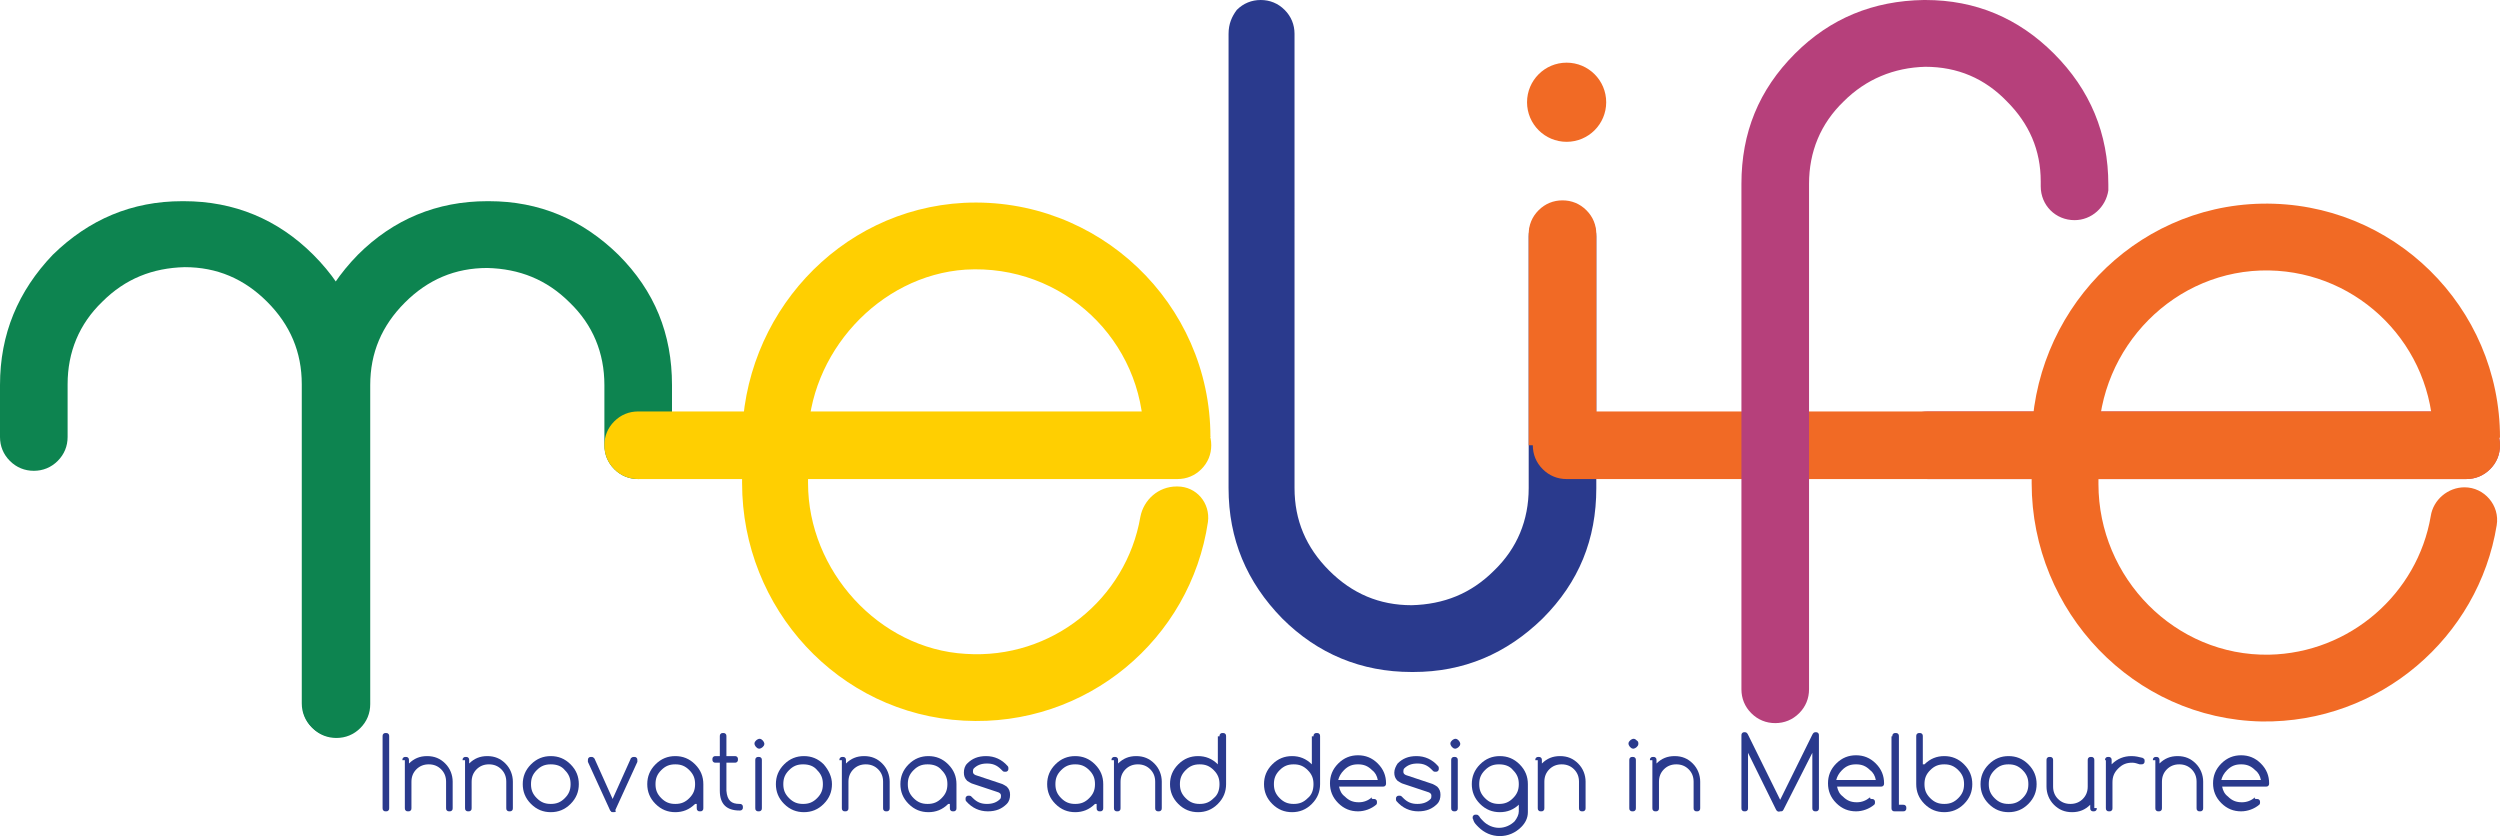 <!-- Generator: Adobe Illustrator 18.0.0, SVG Export Plug-In  -->
<svg version="1.1"
	 xmlns="http://www.w3.org/2000/svg" xmlns:xlink="http://www.w3.org/1999/xlink" xmlns:a="http://ns.adobe.com/AdobeSVGViewerExtensions/3.0/"
	 x="0px" y="0px" width="303.2px" height="101.4px" viewBox="0 0 303.2 101.4" enable-background="new 0 0 303.2 101.4"
	 xml:space="preserve">
<defs>
</defs>
<g>
	<g>
		<path fill="#2A3A8D" d="M46.4,89.3c0-0.1,0-0.2,0.1-0.3c0.1-0.1,0.2-0.1,0.3-0.1c0.1,0,0.2,0,0.3,0.1c0.1,0.1,0.1,0.2,0.1,0.3V98
			c0,0.1,0,0.2-0.1,0.3c-0.1,0.1-0.2,0.1-0.3,0.1c-0.1,0-0.2,0-0.3-0.1c-0.1-0.1-0.1-0.2-0.1-0.3V89.3z"/>
		<path fill="#2A3A8D" d="M48.8,92.2c0-0.1,0-0.2,0.1-0.3c0.1-0.1,0.2-0.1,0.3-0.1s0.2,0,0.3,0.1c0.1,0.1,0.1,0.2,0.1,0.3v0.4
			c0.6-0.6,1.3-0.9,2.2-0.9c0.9,0,1.6,0.3,2.2,0.9c0.6,0.6,0.9,1.4,0.9,2.2V98c0,0.1,0,0.2-0.1,0.3s-0.2,0.1-0.3,0.1s-0.2,0-0.3-0.1
			s-0.1-0.2-0.1-0.3v-3.2c0-0.6-0.2-1.1-0.6-1.5c-0.4-0.4-0.9-0.6-1.5-0.6c-0.6,0-1.1,0.2-1.5,0.6c-0.4,0.4-0.6,0.9-0.6,1.5V98
			c0,0.1,0,0.2-0.1,0.3c-0.1,0.1-0.2,0.1-0.3,0.1s-0.2,0-0.3-0.1c-0.1-0.1-0.1-0.2-0.1-0.3V92.2z"/>
		<path fill="#2A3A8D" d="M56.1,92.2c0-0.1,0-0.2,0.1-0.3s0.2-0.1,0.3-0.1s0.2,0,0.3,0.1s0.1,0.2,0.1,0.3v0.4
			c0.6-0.6,1.3-0.9,2.2-0.9c0.9,0,1.6,0.3,2.2,0.9c0.6,0.6,0.9,1.4,0.9,2.2V98c0,0.1,0,0.2-0.1,0.3c-0.1,0.1-0.2,0.1-0.3,0.1
			s-0.2,0-0.3-0.1c-0.1-0.1-0.1-0.2-0.1-0.3v-3.2c0-0.6-0.2-1.1-0.6-1.5c-0.4-0.4-0.9-0.6-1.5-0.6c-0.6,0-1.1,0.2-1.5,0.6
			c-0.4,0.4-0.6,0.9-0.6,1.5V98c0,0.1,0,0.2-0.1,0.3s-0.2,0.1-0.3,0.1s-0.2,0-0.3-0.1s-0.1-0.2-0.1-0.3V92.2z"/>
		<path fill="#2A3A8D" d="M70.2,95.1c0,0.9-0.3,1.7-1,2.4c-0.7,0.7-1.5,1-2.4,1c-0.9,0-1.7-0.3-2.4-1c-0.7-0.7-1-1.5-1-2.4
			c0-0.9,0.3-1.7,1-2.4c0.7-0.7,1.5-1,2.4-1c0.9,0,1.7,0.3,2.4,1C69.9,93.4,70.2,94.2,70.2,95.1z M66.8,92.7c-0.7,0-1.2,0.2-1.7,0.7
			c-0.5,0.5-0.7,1-0.7,1.7c0,0.7,0.2,1.2,0.7,1.7c0.5,0.5,1,0.7,1.7,0.7c0.7,0,1.2-0.2,1.7-0.7c0.5-0.5,0.7-1,0.7-1.7
			c0-0.7-0.2-1.2-0.7-1.7C68.1,92.9,67.5,92.7,66.8,92.7z"/>
		<path fill="#2A3A8D" d="M74.7,98.4c-0.1,0.1-0.2,0.1-0.3,0.1c-0.1,0-0.3,0-0.3-0.1c0,0-0.1-0.1-0.1-0.1l-2.7-5.9
			c0-0.1,0-0.1,0-0.2c0-0.1,0-0.2,0.1-0.3c0.1-0.1,0.2-0.1,0.3-0.1c0.1,0,0.2,0,0.3,0.1c0,0,0.1,0.1,0.1,0.1l2.2,4.9l2.2-4.9
			c0-0.1,0.1-0.1,0.1-0.1c0.1-0.1,0.2-0.1,0.3-0.1c0.1,0,0.2,0,0.3,0.1c0.1,0.1,0.1,0.2,0.1,0.3c0,0.1,0,0.1,0,0.2l-2.7,5.9
			C74.7,98.3,74.7,98.3,74.7,98.4z"/>
		<path fill="#2A3A8D" d="M84.3,97.5c-0.7,0.7-1.5,1-2.4,1c-0.9,0-1.7-0.3-2.4-1c-0.7-0.7-1-1.5-1-2.4c0-0.9,0.3-1.7,1-2.4
			c0.7-0.7,1.5-1,2.4-1c0.9,0,1.7,0.3,2.4,1s1,1.5,1,2.4V98c0,0.1,0,0.2-0.1,0.3c-0.1,0.1-0.2,0.1-0.3,0.1c-0.1,0-0.2,0-0.3-0.1
			c-0.1-0.1-0.1-0.2-0.1-0.3V97.5z M81.9,92.7c-0.7,0-1.2,0.2-1.7,0.7c-0.5,0.5-0.7,1-0.7,1.7c0,0.7,0.2,1.2,0.7,1.7
			c0.5,0.5,1,0.7,1.7,0.7c0.7,0,1.2-0.2,1.7-0.7c0.5-0.5,0.7-1,0.7-1.7c0-0.7-0.2-1.2-0.7-1.7C83.1,92.9,82.6,92.7,81.9,92.7z"/>
		<path fill="#2A3A8D" d="M89.7,97.5c0.1,0,0.2,0,0.3,0.1c0.1,0.1,0.1,0.2,0.1,0.3c0,0.1,0,0.2-0.1,0.3c-0.1,0.1-0.2,0.1-0.3,0.1
			c-1.6,0-2.4-0.8-2.4-2.4v-3.4h-0.5c-0.1,0-0.2,0-0.3-0.1s-0.1-0.2-0.1-0.3c0-0.1,0-0.2,0.1-0.3s0.2-0.1,0.3-0.1h0.5v-2.4
			c0-0.1,0-0.2,0.1-0.3s0.2-0.1,0.3-0.1c0.1,0,0.2,0,0.3,0.1s0.1,0.2,0.1,0.3v2.4h1c0.1,0,0.2,0,0.3,0.1s0.1,0.2,0.1,0.3
			c0,0.1,0,0.2-0.1,0.3s-0.2,0.1-0.3,0.1h-1v3.4C88.2,97.1,88.7,97.5,89.7,97.5z"/>
		<path fill="#2A3A8D" d="M92.7,90.2c0,0.2-0.1,0.3-0.2,0.4c-0.1,0.1-0.3,0.2-0.4,0.2c-0.2,0-0.3-0.1-0.4-0.2
			c-0.1-0.1-0.2-0.3-0.2-0.4c0-0.2,0.1-0.3,0.2-0.4c0.1-0.1,0.3-0.2,0.4-0.2c0.2,0,0.3,0.1,0.4,0.2C92.6,89.9,92.7,90.1,92.7,90.2z
			 M91.6,92.2c0-0.1,0-0.2,0.1-0.3s0.2-0.1,0.3-0.1c0.1,0,0.2,0,0.3,0.1s0.1,0.2,0.1,0.3V98c0,0.1,0,0.2-0.1,0.3s-0.2,0.1-0.3,0.1
			c-0.1,0-0.2,0-0.3-0.1s-0.1-0.2-0.1-0.3V92.2z"/>
		<path fill="#2A3A8D" d="M100.9,95.1c0,0.9-0.3,1.7-1,2.4c-0.7,0.7-1.5,1-2.4,1c-0.9,0-1.7-0.3-2.4-1s-1-1.5-1-2.4
			c0-0.9,0.3-1.7,1-2.4s1.5-1,2.4-1c0.9,0,1.7,0.3,2.4,1C100.5,93.4,100.9,94.2,100.9,95.1z M97.4,92.7c-0.7,0-1.2,0.2-1.7,0.7
			c-0.5,0.5-0.7,1-0.7,1.7c0,0.7,0.2,1.2,0.7,1.7c0.5,0.5,1,0.7,1.7,0.7c0.7,0,1.2-0.2,1.7-0.7c0.5-0.5,0.7-1,0.7-1.7
			c0-0.7-0.2-1.2-0.7-1.7C98.7,92.9,98.1,92.7,97.4,92.7z"/>
		<path fill="#2A3A8D" d="M101.8,92.2c0-0.1,0-0.2,0.1-0.3c0.1-0.1,0.2-0.1,0.3-0.1c0.1,0,0.2,0,0.3,0.1c0.1,0.1,0.1,0.2,0.1,0.3
			v0.4c0.6-0.6,1.3-0.9,2.2-0.9c0.9,0,1.6,0.3,2.2,0.9c0.6,0.6,0.9,1.4,0.9,2.2V98c0,0.1,0,0.2-0.1,0.3c-0.1,0.1-0.2,0.1-0.3,0.1
			c-0.1,0-0.2,0-0.3-0.1s-0.1-0.2-0.1-0.3v-3.2c0-0.6-0.2-1.1-0.6-1.5c-0.4-0.4-0.9-0.6-1.5-0.6c-0.6,0-1.1,0.2-1.5,0.6
			c-0.4,0.4-0.6,0.9-0.6,1.5V98c0,0.1,0,0.2-0.1,0.3c-0.1,0.1-0.2,0.1-0.3,0.1c-0.1,0-0.2,0-0.3-0.1c-0.1-0.1-0.1-0.2-0.1-0.3V92.2z
			"/>
		<path fill="#2A3A8D" d="M115,97.5c-0.7,0.7-1.5,1-2.4,1c-0.9,0-1.7-0.3-2.4-1c-0.7-0.7-1-1.5-1-2.4c0-0.9,0.3-1.7,1-2.4
			c0.7-0.7,1.5-1,2.4-1c0.9,0,1.7,0.3,2.4,1s1,1.5,1,2.4V98c0,0.1,0,0.2-0.1,0.3c-0.1,0.1-0.2,0.1-0.3,0.1c-0.1,0-0.2,0-0.3-0.1
			c-0.1-0.1-0.1-0.2-0.1-0.3V97.5z M112.5,92.7c-0.7,0-1.2,0.2-1.7,0.7c-0.5,0.5-0.7,1-0.7,1.7c0,0.7,0.2,1.2,0.7,1.7
			c0.5,0.5,1,0.7,1.7,0.7c0.7,0,1.2-0.2,1.7-0.7c0.5-0.5,0.7-1,0.7-1.7c0-0.7-0.2-1.2-0.7-1.7C113.8,92.9,113.2,92.7,112.5,92.7z"/>
		<path fill="#2A3A8D" d="M118.1,95.1c-0.4-0.1-0.6-0.3-0.8-0.4c-0.3-0.3-0.4-0.6-0.4-1c0-0.4,0.1-0.8,0.4-1.1
			c0.6-0.6,1.3-0.9,2.3-0.9c1,0,1.9,0.4,2.6,1.2c0.1,0.1,0.1,0.2,0.1,0.3c0,0.1,0,0.2-0.1,0.3s-0.2,0.1-0.3,0.1
			c-0.1,0-0.2,0-0.3-0.1c-0.1-0.1-0.1-0.1-0.2-0.2c-0.5-0.5-1-0.7-1.7-0.7c-0.7,0-1.2,0.2-1.6,0.6c-0.1,0.1-0.1,0.3-0.1,0.4
			c0,0.2,0.1,0.3,0.3,0.4l3,1c0.4,0.1,0.6,0.3,0.8,0.4c0.3,0.3,0.4,0.6,0.4,1s-0.1,0.8-0.4,1.1c-0.6,0.6-1.3,0.9-2.3,0.9
			c-1,0-1.9-0.4-2.6-1.2c-0.1-0.1-0.1-0.2-0.1-0.3c0-0.1,0-0.2,0.1-0.3c0.1-0.1,0.2-0.1,0.3-0.1c0.1,0,0.2,0,0.3,0.1
			c0.1,0.1,0.1,0.1,0.2,0.2c0.5,0.5,1,0.7,1.7,0.7c0.7,0,1.2-0.2,1.6-0.6c0.1-0.1,0.1-0.3,0.1-0.4c0-0.2-0.1-0.3-0.3-0.4L118.1,95.1
			z"/>
		<path fill="#2A3A8D" d="M132.8,97.5c-0.7,0.7-1.5,1-2.4,1c-0.9,0-1.7-0.3-2.4-1c-0.7-0.7-1-1.5-1-2.4c0-0.9,0.3-1.7,1-2.4
			c0.7-0.7,1.5-1,2.4-1c0.9,0,1.7,0.3,2.4,1c0.7,0.7,1,1.5,1,2.4V98c0,0.1,0,0.2-0.1,0.3c-0.1,0.1-0.2,0.1-0.3,0.1s-0.2,0-0.3-0.1
			c-0.1-0.1-0.1-0.2-0.1-0.3V97.5z M130.4,92.7c-0.7,0-1.2,0.2-1.7,0.7c-0.5,0.5-0.7,1-0.7,1.7c0,0.7,0.2,1.2,0.7,1.7
			c0.5,0.5,1,0.7,1.7,0.7c0.7,0,1.2-0.2,1.7-0.7c0.5-0.5,0.7-1,0.7-1.7c0-0.7-0.2-1.2-0.7-1.7S131.1,92.7,130.4,92.7z"/>
		<path fill="#2A3A8D" d="M134.8,92.2c0-0.1,0-0.2,0.1-0.3s0.2-0.1,0.3-0.1s0.2,0,0.3,0.1c0.1,0.1,0.1,0.2,0.1,0.3v0.4
			c0.6-0.6,1.3-0.9,2.2-0.9c0.9,0,1.6,0.3,2.2,0.9c0.6,0.6,0.9,1.4,0.9,2.2V98c0,0.1,0,0.2-0.1,0.3s-0.2,0.1-0.3,0.1s-0.2,0-0.3-0.1
			c-0.1-0.1-0.1-0.2-0.1-0.3v-3.2c0-0.6-0.2-1.1-0.6-1.5c-0.4-0.4-0.9-0.6-1.5-0.6c-0.6,0-1.1,0.2-1.5,0.6c-0.4,0.4-0.6,0.9-0.6,1.5
			V98c0,0.1,0,0.2-0.1,0.3c-0.1,0.1-0.2,0.1-0.3,0.1s-0.2,0-0.3-0.1s-0.1-0.2-0.1-0.3V92.2z"/>
		<path fill="#2A3A8D" d="M147.9,89.3c0-0.1,0-0.2,0.1-0.3c0.1-0.1,0.2-0.1,0.3-0.1c0.1,0,0.2,0,0.3,0.1s0.1,0.2,0.1,0.3v5.8
			c0,0.9-0.3,1.7-1,2.4c-0.7,0.7-1.5,1-2.4,1c-0.9,0-1.7-0.3-2.4-1c-0.7-0.7-1-1.5-1-2.4c0-0.9,0.3-1.7,1-2.4c0.7-0.7,1.5-1,2.4-1
			c0.9,0,1.7,0.3,2.4,1c0,0,0,0,0,0V89.3z M147.9,95.1c0-0.7-0.2-1.2-0.7-1.7c-0.5-0.5-1-0.7-1.7-0.7c-0.7,0-1.2,0.2-1.7,0.7
			s-0.7,1-0.7,1.7c0,0.7,0.2,1.2,0.7,1.7c0.5,0.5,1,0.7,1.7,0.7c0.7,0,1.2-0.2,1.7-0.7C147.7,96.4,147.9,95.8,147.9,95.1z"/>
		<path fill="#2A3A8D" d="M159.3,89.3c0-0.1,0-0.2,0.1-0.3c0.1-0.1,0.2-0.1,0.3-0.1s0.2,0,0.3,0.1c0.1,0.1,0.1,0.2,0.1,0.3v5.8
			c0,0.9-0.3,1.7-1,2.4c-0.7,0.7-1.5,1-2.4,1c-0.9,0-1.7-0.3-2.4-1s-1-1.5-1-2.4c0-0.9,0.3-1.7,1-2.4s1.5-1,2.4-1
			c0.9,0,1.7,0.3,2.4,1c0,0,0,0,0,0V89.3z M159.3,95.1c0-0.7-0.2-1.2-0.7-1.7s-1-0.7-1.7-0.7c-0.7,0-1.2,0.2-1.7,0.7
			c-0.5,0.5-0.7,1-0.7,1.7c0,0.7,0.2,1.2,0.7,1.7c0.5,0.5,1,0.7,1.7,0.7c0.7,0,1.2-0.2,1.7-0.7C159.1,96.4,159.3,95.8,159.3,95.1z"
			/>
		<path fill="#2A3A8D" d="M166.6,96.9c0.1,0,0.2,0,0.3,0.1c0.1,0.1,0.1,0.2,0.1,0.3c0,0.1,0,0.2-0.1,0.3c-0.6,0.5-1.4,0.8-2.2,0.8
			c-0.9,0-1.7-0.3-2.4-1c-0.7-0.7-1-1.5-1-2.4c0-0.9,0.3-1.7,1-2.4c0.7-0.7,1.5-1,2.4-1c0.9,0,1.7,0.3,2.4,1c0.7,0.7,1,1.5,1,2.4
			c0,0.1,0,0.2-0.1,0.3c-0.1,0.1-0.2,0.1-0.3,0.1h-5.3c0.1,0.5,0.3,0.9,0.7,1.2c0.5,0.5,1,0.7,1.7,0.7c0.6,0,1.1-0.2,1.6-0.6
			C166.3,96.9,166.4,96.9,166.6,96.9z M167.1,94.6c-0.1-0.5-0.3-0.9-0.7-1.2c-0.5-0.5-1-0.7-1.7-0.7c-0.7,0-1.2,0.2-1.7,0.7
			c-0.4,0.4-0.6,0.8-0.7,1.2H167.1z"/>
		<path fill="#2A3A8D" d="M170.3,95.1c-0.4-0.1-0.6-0.3-0.8-0.4c-0.3-0.3-0.4-0.6-0.4-1c0-0.4,0.2-0.8,0.4-1.1
			c0.6-0.6,1.3-0.9,2.3-0.9c1,0,1.9,0.4,2.6,1.2c0.1,0.1,0.1,0.2,0.1,0.3c0,0.1,0,0.2-0.1,0.3c-0.1,0.1-0.2,0.1-0.3,0.1
			c-0.1,0-0.2,0-0.3-0.1c-0.1-0.1-0.1-0.1-0.2-0.2c-0.5-0.5-1-0.7-1.7-0.7c-0.7,0-1.2,0.2-1.6,0.6c-0.1,0.1-0.1,0.3-0.1,0.4
			c0,0.2,0.1,0.3,0.3,0.4l3,1c0.4,0.1,0.6,0.3,0.8,0.4c0.3,0.3,0.4,0.6,0.4,1s-0.1,0.8-0.4,1.1c-0.6,0.6-1.3,0.9-2.3,0.9
			c-1,0-1.9-0.4-2.6-1.2c-0.1-0.1-0.1-0.2-0.1-0.3c0-0.1,0-0.2,0.1-0.3c0.1-0.1,0.2-0.1,0.3-0.1s0.2,0,0.3,0.1
			c0.1,0.1,0.1,0.1,0.2,0.2c0.5,0.5,1,0.7,1.7,0.7c0.7,0,1.2-0.2,1.6-0.6c0.1-0.1,0.1-0.3,0.1-0.4c0-0.2-0.1-0.3-0.3-0.4L170.3,95.1
			z"/>
		<path fill="#2A3A8D" d="M177.1,90.2c0,0.2-0.1,0.3-0.2,0.4c-0.1,0.1-0.3,0.2-0.4,0.2c-0.2,0-0.3-0.1-0.4-0.2
			c-0.1-0.1-0.2-0.3-0.2-0.4c0-0.2,0.1-0.3,0.2-0.4c0.1-0.1,0.3-0.2,0.4-0.2c0.2,0,0.3,0.1,0.4,0.2C177,89.9,177.1,90.1,177.1,90.2z
			 M176,92.2c0-0.1,0-0.2,0.1-0.3c0.1-0.1,0.2-0.1,0.3-0.1c0.1,0,0.2,0,0.3,0.1c0.1,0.1,0.1,0.2,0.1,0.3V98c0,0.1,0,0.2-0.1,0.3
			c-0.1,0.1-0.2,0.1-0.3,0.1c-0.1,0-0.2,0-0.3-0.1c-0.1-0.1-0.1-0.2-0.1-0.3V92.2z"/>
		<path fill="#2A3A8D" d="M184.3,97.5C184.2,97.5,184.2,97.5,184.3,97.5c-0.7,0.7-1.5,1-2.4,1c-0.9,0-1.7-0.3-2.4-1
			c-0.7-0.7-1-1.5-1-2.4c0-0.9,0.3-1.7,1-2.4c0.7-0.7,1.5-1,2.4-1c0.9,0,1.7,0.3,2.4,1c0.7,0.7,1,1.5,1,2.4v3.4
			c0,0.7-0.3,1.3-0.8,1.8c-0.7,0.7-1.6,1.1-2.6,1.1c-1,0-1.9-0.4-2.6-1.1c-0.3-0.3-0.5-0.5-0.6-0.8c0-0.1-0.1-0.2-0.1-0.3
			c0-0.1,0-0.2,0.1-0.3c0.1-0.1,0.2-0.1,0.3-0.1s0.2,0,0.3,0.1c0,0,0.1,0.1,0.1,0.1c0.1,0.2,0.3,0.4,0.5,0.6
			c0.5,0.5,1.2,0.8,1.9,0.8c0.7,0,1.4-0.3,1.9-0.8c0.3-0.4,0.5-0.8,0.5-1.2V97.5z M181.8,92.7c-0.7,0-1.2,0.2-1.7,0.7
			c-0.5,0.5-0.7,1-0.7,1.7c0,0.7,0.2,1.2,0.7,1.7c0.5,0.5,1,0.7,1.7,0.7c0.7,0,1.2-0.2,1.7-0.7c0.5-0.5,0.7-1,0.7-1.7
			c0-0.7-0.2-1.2-0.7-1.7C183.1,92.9,182.5,92.7,181.8,92.7z"/>
		<path fill="#2A3A8D" d="M186.2,92.2c0-0.1,0-0.2,0.1-0.3c0.1-0.1,0.2-0.1,0.3-0.1c0.1,0,0.2,0,0.3,0.1c0.1,0.1,0.1,0.2,0.1,0.3
			v0.4c0.6-0.6,1.3-0.9,2.2-0.9c0.9,0,1.6,0.3,2.2,0.9c0.6,0.6,0.9,1.4,0.9,2.2V98c0,0.1,0,0.2-0.1,0.3c-0.1,0.1-0.2,0.1-0.3,0.1
			s-0.2,0-0.3-0.1c-0.1-0.1-0.1-0.2-0.1-0.3v-3.2c0-0.6-0.2-1.1-0.6-1.5c-0.4-0.4-0.9-0.6-1.5-0.6c-0.6,0-1.1,0.2-1.5,0.6
			c-0.4,0.4-0.6,0.9-0.6,1.5V98c0,0.1,0,0.2-0.1,0.3c-0.1,0.1-0.2,0.1-0.3,0.1c-0.1,0-0.2,0-0.3-0.1c-0.1-0.1-0.1-0.2-0.1-0.3V92.2z
			"/>
		<path fill="#2A3A8D" d="M198.7,90.2c0,0.2-0.1,0.3-0.2,0.4c-0.1,0.1-0.3,0.2-0.4,0.2c-0.2,0-0.3-0.1-0.4-0.2
			c-0.1-0.1-0.2-0.3-0.2-0.4c0-0.2,0.1-0.3,0.2-0.4c0.1-0.1,0.3-0.2,0.4-0.2c0.2,0,0.3,0.1,0.4,0.2
			C198.7,89.9,198.7,90.1,198.7,90.2z M197.6,92.2c0-0.1,0-0.2,0.1-0.3c0.1-0.1,0.2-0.1,0.3-0.1s0.2,0,0.3,0.1
			c0.1,0.1,0.1,0.2,0.1,0.3V98c0,0.1,0,0.2-0.1,0.3c-0.1,0.1-0.2,0.1-0.3,0.1s-0.2,0-0.3-0.1c-0.1-0.1-0.1-0.2-0.1-0.3V92.2z"/>
		<path fill="#2A3A8D" d="M200.1,92.2c0-0.1,0-0.2,0.1-0.3c0.1-0.1,0.2-0.1,0.3-0.1s0.2,0,0.3,0.1c0.1,0.1,0.1,0.2,0.1,0.3v0.4
			c0.6-0.6,1.3-0.9,2.2-0.9c0.9,0,1.6,0.3,2.2,0.9c0.6,0.6,0.9,1.4,0.9,2.2V98c0,0.1,0,0.2-0.1,0.3c-0.1,0.1-0.2,0.1-0.3,0.1
			s-0.2,0-0.3-0.1c-0.1-0.1-0.1-0.2-0.1-0.3v-3.2c0-0.6-0.2-1.1-0.6-1.5c-0.4-0.4-0.9-0.6-1.5-0.6c-0.6,0-1.1,0.2-1.5,0.6
			c-0.4,0.4-0.6,0.9-0.6,1.5V98c0,0.1,0,0.2-0.1,0.3c-0.1,0.1-0.2,0.1-0.3,0.1s-0.2,0-0.3-0.1c-0.1-0.1-0.1-0.2-0.1-0.3V92.2z"/>
		<path fill="#2A3A8D" d="M215.4,98.2l-3.4-6.9V98c0,0.1,0,0.2-0.1,0.3c-0.1,0.1-0.2,0.1-0.3,0.1c-0.1,0-0.2,0-0.3-0.1
			c-0.1-0.1-0.1-0.2-0.1-0.3v-8.8c0-0.1,0-0.2,0.1-0.3c0.1-0.1,0.2-0.1,0.3-0.1c0.2,0,0.3,0.1,0.4,0.3l3.9,7.9l3.9-7.9
			c0.1-0.2,0.2-0.3,0.4-0.3c0.1,0,0.2,0,0.3,0.1c0.1,0.1,0.1,0.2,0.1,0.3V98c0,0.1,0,0.2-0.1,0.3c-0.1,0.1-0.2,0.1-0.3,0.1
			c-0.1,0-0.2,0-0.3-0.1c-0.1-0.1-0.1-0.2-0.1-0.3v-6.7l-3.5,6.9c-0.1,0.2-0.2,0.2-0.4,0.2C215.7,98.5,215.5,98.4,215.4,98.2z"/>
		<path fill="#2A3A8D" d="M227,96.9c0.1,0,0.2,0,0.3,0.1c0.1,0.1,0.1,0.2,0.1,0.3c0,0.1,0,0.2-0.1,0.3c-0.6,0.5-1.4,0.8-2.2,0.8
			c-0.9,0-1.7-0.3-2.4-1c-0.7-0.7-1-1.5-1-2.4c0-0.9,0.3-1.7,1-2.4c0.7-0.7,1.5-1,2.4-1s1.7,0.3,2.4,1c0.7,0.7,1,1.5,1,2.4
			c0,0.1,0,0.2-0.1,0.3c-0.1,0.1-0.2,0.1-0.3,0.1h-5.3c0.1,0.5,0.3,0.9,0.7,1.2c0.5,0.5,1,0.7,1.7,0.7c0.6,0,1.1-0.2,1.6-0.6
			C226.8,96.9,226.9,96.9,227,96.9z M227.5,94.6c-0.1-0.5-0.3-0.9-0.7-1.2c-0.5-0.5-1-0.7-1.7-0.7s-1.2,0.2-1.7,0.7
			c-0.4,0.4-0.6,0.8-0.7,1.2H227.5z"/>
		<path fill="#2A3A8D" d="M229.5,89.3c0-0.1,0-0.2,0.1-0.3c0.1-0.1,0.2-0.1,0.3-0.1c0.1,0,0.2,0,0.3,0.1c0.1,0.1,0.1,0.2,0.1,0.3
			v8.3h0.5c0.1,0,0.2,0,0.3,0.1c0.1,0.1,0.1,0.2,0.1,0.3c0,0.1,0,0.2-0.1,0.3c-0.1,0.1-0.2,0.1-0.3,0.1h-1c-0.1,0-0.2,0-0.3-0.1
			c-0.1-0.1-0.1-0.2-0.1-0.3V89.3z"/>
		<path fill="#2A3A8D" d="M233.4,92.7C233.4,92.7,233.4,92.7,233.4,92.7c0.7-0.7,1.5-1,2.4-1s1.7,0.3,2.4,1c0.7,0.7,1,1.5,1,2.4
			c0,0.9-0.3,1.7-1,2.4c-0.7,0.7-1.5,1-2.4,1s-1.7-0.3-2.4-1c-0.7-0.7-1-1.5-1-2.4v-5.8c0-0.1,0-0.2,0.1-0.3
			c0.1-0.1,0.2-0.1,0.3-0.1s0.2,0,0.3,0.1c0.1,0.1,0.1,0.2,0.1,0.3V92.7z M235.8,97.5c0.7,0,1.2-0.2,1.7-0.7c0.5-0.5,0.7-1,0.7-1.7
			c0-0.7-0.2-1.2-0.7-1.7c-0.5-0.5-1-0.7-1.7-0.7s-1.2,0.2-1.7,0.7s-0.7,1-0.7,1.7c0,0.7,0.2,1.2,0.7,1.7
			C234.6,97.3,235.1,97.5,235.8,97.5z"/>
		<path fill="#2A3A8D" d="M247,95.1c0,0.9-0.3,1.7-1,2.4c-0.7,0.7-1.5,1-2.4,1s-1.7-0.3-2.4-1c-0.7-0.7-1-1.5-1-2.4
			c0-0.9,0.3-1.7,1-2.4c0.7-0.7,1.5-1,2.4-1s1.7,0.3,2.4,1C246.7,93.4,247,94.2,247,95.1z M243.6,92.7c-0.7,0-1.2,0.2-1.7,0.7
			c-0.5,0.5-0.7,1-0.7,1.7c0,0.7,0.2,1.2,0.7,1.7c0.5,0.5,1,0.7,1.7,0.7s1.2-0.2,1.7-0.7c0.5-0.5,0.7-1,0.7-1.7
			c0-0.7-0.2-1.2-0.7-1.7C244.8,92.9,244.3,92.7,243.6,92.7z"/>
		<path fill="#2A3A8D" d="M254.3,98c0,0.1,0,0.2-0.1,0.3c-0.1,0.1-0.2,0.1-0.3,0.1s-0.2,0-0.3-0.1c-0.1-0.1-0.1-0.2-0.1-0.3v-0.4
			c-0.6,0.6-1.3,0.9-2.2,0.9c-0.9,0-1.6-0.3-2.2-0.9c-0.6-0.6-0.9-1.4-0.9-2.2v-3.2c0-0.1,0-0.2,0.1-0.3c0.1-0.1,0.2-0.1,0.3-0.1
			c0.1,0,0.2,0,0.3,0.1c0.1,0.1,0.1,0.2,0.1,0.3v3.2c0,0.6,0.2,1.1,0.6,1.5c0.4,0.4,0.9,0.6,1.5,0.6s1.1-0.2,1.5-0.6
			c0.4-0.4,0.6-0.9,0.6-1.5v-3.2c0-0.1,0-0.2,0.1-0.3c0.1-0.1,0.2-0.1,0.3-0.1s0.2,0,0.3,0.1c0.1,0.1,0.1,0.2,0.1,0.3V98z"/>
		<path fill="#2A3A8D" d="M255.3,92.2c0-0.1,0-0.2,0.1-0.3c0.1-0.1,0.2-0.1,0.3-0.1c0.1,0,0.2,0,0.3,0.1c0.1,0.1,0.1,0.2,0.1,0.3
			v0.5c0.7-0.7,1.5-1,2.4-1c0.5,0,0.9,0.1,1.3,0.2c0.1,0,0.1,0.1,0.2,0.1c0.1,0.1,0.1,0.2,0.1,0.3c0,0.1,0,0.2-0.1,0.3
			c-0.1,0.1-0.2,0.1-0.3,0.1c-0.1,0-0.1,0-0.2,0c-0.3-0.1-0.6-0.2-0.9-0.2c-0.7,0-1.2,0.2-1.7,0.7c-0.5,0.5-0.7,1-0.7,1.7V98
			c0,0.1,0,0.2-0.1,0.3c-0.1,0.1-0.2,0.1-0.3,0.1c-0.1,0-0.2,0-0.3-0.1c-0.1-0.1-0.1-0.2-0.1-0.3V92.2z"/>
		<path fill="#2A3A8D" d="M261.1,92.2c0-0.1,0-0.2,0.1-0.3c0.1-0.1,0.2-0.1,0.3-0.1c0.1,0,0.2,0,0.3,0.1c0.1,0.1,0.1,0.2,0.1,0.3
			v0.4c0.6-0.6,1.3-0.9,2.2-0.9c0.9,0,1.6,0.3,2.2,0.9c0.6,0.6,0.9,1.4,0.9,2.2V98c0,0.1,0,0.2-0.1,0.3s-0.2,0.1-0.3,0.1
			c-0.1,0-0.2,0-0.3-0.1s-0.1-0.2-0.1-0.3v-3.2c0-0.6-0.2-1.1-0.6-1.5c-0.4-0.4-0.9-0.6-1.5-0.6c-0.6,0-1.1,0.2-1.5,0.6
			c-0.4,0.4-0.6,0.9-0.6,1.5V98c0,0.1,0,0.2-0.1,0.3c-0.1,0.1-0.2,0.1-0.3,0.1c-0.1,0-0.2,0-0.3-0.1c-0.1-0.1-0.1-0.2-0.1-0.3V92.2z
			"/>
		<path fill="#2A3A8D" d="M273.7,96.9c0.1,0,0.2,0,0.3,0.1s0.1,0.2,0.1,0.3c0,0.1,0,0.2-0.1,0.3c-0.6,0.5-1.4,0.8-2.2,0.8
			c-0.9,0-1.7-0.3-2.4-1s-1-1.5-1-2.4c0-0.9,0.3-1.7,1-2.4s1.5-1,2.4-1c0.9,0,1.7,0.3,2.4,1c0.7,0.7,1,1.5,1,2.4
			c0,0.1,0,0.2-0.1,0.3c-0.1,0.1-0.2,0.1-0.3,0.1h-5.3c0.1,0.5,0.3,0.9,0.7,1.2c0.5,0.5,1,0.7,1.7,0.7c0.6,0,1.1-0.2,1.6-0.6
			C273.4,96.9,273.5,96.9,273.7,96.9z M274.2,94.6c-0.1-0.5-0.3-0.9-0.7-1.2c-0.5-0.5-1-0.7-1.7-0.7s-1.2,0.2-1.7,0.7
			c-0.4,0.4-0.6,0.8-0.7,1.2H274.2z"/>
	</g>
	<path fill="#2A3A8D" d="M192.4,25.8c-0.8-0.8-1.8-1.2-2.9-1.2c-1.1,0-2.1,0.4-2.9,1.2c-0.8,0.8-1.2,1.8-1.2,2.9v30.5
		c0,3.9-1.4,7.3-4.2,10c-2.8,2.8-6.1,4.1-10,4.2c-3.9,0-7.2-1.4-10-4.2c-2.8-2.8-4.2-6.1-4.2-10V4.1c0-1.1-0.4-2.1-1.2-2.9
		c-0.8-0.8-1.8-1.2-2.9-1.2s-2.1,0.4-2.9,1.2C149.4,2,149,2.9,149,4.1v55.1c0,6.2,2.2,11.4,6.5,15.8c4.3,4.3,9.6,6.5,15.7,6.5v0
		c0,0,0,0,0.1,0c0,0,0,0,0.1,0v0c6.1,0,11.3-2.2,15.7-6.5c4.4-4.4,6.5-9.6,6.5-15.8V28.7C193.6,27.6,193.2,26.6,192.4,25.8z"/>
	<path fill="#F16A25" d="M193.6,54V28.4c0-1.1-0.4-2.1-1.2-2.9c-0.8-0.8-1.8-1.2-2.9-1.2c-1.1,0-2.1,0.4-2.9,1.2
		c-0.8,0.8-1.2,1.8-1.2,2.9V54H193.6z"/>
	<path fill="#0D8450" d="M38,30.9c-4.3-4.3-9.6-6.5-15.7-6.5v0c0,0,0,0-0.1,0c0,0,0,0-0.1,0v0c-6.1,0-11.3,2.2-15.7,6.5
		C2.2,35.3,0,40.5,0,46.7L0,53c0,1.1,0.4,2.1,1.2,2.9c0.8,0.8,1.8,1.2,2.9,1.2s2.1-0.4,2.9-1.2c0.8-0.8,1.2-1.8,1.2-2.9v-6.4
		c0-3.9,1.4-7.3,4.2-10c2.8-2.8,6.1-4.1,10-4.2c3.9,0,7.2,1.4,10,4.2c2.8,2.8,4.2,6.1,4.2,10v38.7c0,1.1,0.4,2.1,1.2,2.9
		c0.8,0.8,1.8,1.2,2.9,1.2c1.1,0,2.1-0.4,2.9-1.2c0.8-0.8,1.2-1.8,1.2-2.9l0-38.7C44.5,40.5,42.4,35.3,38,30.9z"/>
	<path fill="#0D8450" d="M43.4,30.9c4.3-4.3,9.6-6.5,15.7-6.5v0c0,0,0,0,0.1,0s0,0,0.1,0v0c6.1,0,11.3,2.2,15.7,6.5
		c4.4,4.4,6.5,9.6,6.5,15.8V54c0,1.1-0.4,2.1-1.2,2.9c-0.8,0.8-1.8,1.2-2.9,1.2c-1.1,0-2.1-0.4-2.9-1.2c-0.8-0.8-1.2-1.8-1.2-2.9
		v-7.3c0-3.9-1.4-7.3-4.2-10c-2.8-2.8-6.1-4.1-10-4.2c-3.9,0-7.2,1.4-10,4.2c-2.8,2.8-4.2,6.1-4.2,10v38.7c0,1.1-0.4,2.1-1.2,2.9
		c-0.8,0.8-1.8,1.2-2.9,1.2c-1.1,0-2.1-0.4-2.9-1.2c-0.8-0.8-1.2-1.8-1.2-2.9V46.7C36.9,40.5,39.1,35.3,43.4,30.9z"/>
	<circle fill="#F16A25" cx="190" cy="12.4" r="4.8"/>
	<g>
		<path fill="#B6407B" d="M299.1,49.9c1.1,0,2.1,0.4,2.9,1.2c0.8,0.8,1.2,1.8,1.2,2.9c0,1.1-0.4,2.1-1.2,2.9
			c-0.8,0.8-1.8,1.2-2.9,1.2h-65.3c-1.1,0-2.1-0.4-2.9-1.2c-0.8-0.8-1.2-1.8-1.2-2.9c0-1.1,0.4-2.1,1.2-2.9c0.8-0.8,1.8-1.2,2.9-1.2
			H299.1z"/>
	</g>
	<path fill="#F16A25" d="M275.2,79.4c-11.4,0.2-20.7-9.3-20.7-20.7v-5.2c0-11.4,9.3-20.9,20.7-20.7c11,0.2,19.9,9.2,19.9,20.3h8.1
		c0-15.9-13-28.7-28.9-28.4c-15.6,0.3-27.9,13.3-27.9,28.9v5c0,15.6,12.4,28.6,27.9,28.9c14.3,0.2,26.3-10.2,28.5-23.8
		c0.4-2.4-1.5-4.6-3.9-4.6l0,0c-2,0-3.8,1.5-4.1,3.5C293.2,72,285,79.2,275.2,79.4z"/>
	<g>
		<path fill="#F16A25" d="M299.1,49.9c1.1,0,2.1,0.4,2.9,1.2c0.8,0.8,1.2,1.8,1.2,2.9c0,1.1-0.4,2.1-1.2,2.9
			c-0.8,0.8-1.8,1.2-2.9,1.2H190c-1.1,0-2.1-0.4-2.9-1.2c-0.8-0.8-1.2-1.8-1.2-2.9c0-1.1,0.4-2.1,1.2-2.9c0.8-0.8,1.8-1.2,2.9-1.2
			H299.1z"/>
	</g>
	<g>
		<path fill="#FFCF01" d="M142.8,49.9c1.1,0,2.1,0.4,2.9,1.2c0.8,0.8,1.2,1.8,1.2,2.9c0,1.1-0.4,2.1-1.2,2.9
			c-0.8,0.8-1.8,1.2-2.9,1.2H77.4c-1.1,0-2.1-0.4-2.9-1.2c-0.8-0.8-1.2-1.8-1.2-2.9c0-1.1,0.4-2.1,1.2-2.9c0.8-0.8,1.8-1.2,2.9-1.2
			H142.8z"/>
	</g>
	<path fill="#B6407B" d="M249.1,6.5c-4.3-4.3-9.5-6.5-15.6-6.5v0c0,0-0.1,0-0.1,0c0,0-0.1,0-0.1,0v0c-6.1,0.1-11.3,2.2-15.6,6.5
		c-4.4,4.4-6.5,9.6-6.5,15.8v61.3c0,1.1,0.4,2.1,1.2,2.9c0.8,0.8,1.8,1.2,2.9,1.2c1.1,0,2.1-0.4,2.9-1.2c0.8-0.8,1.2-1.8,1.2-2.9
		V22.3c0-3.9,1.4-7.3,4.2-10c2.7-2.7,6.1-4.1,9.9-4.2c3.9,0,7.2,1.4,9.9,4.2c2.7,2.7,4.1,5.9,4.1,9.7c0,0.2,0,0.4,0,0.6
		c0,2.3,1.8,4.1,4.1,4.1c2.1,0,3.8-1.6,4.1-3.6h0v-0.7C255.7,16.2,253.5,10.9,249.1,6.5z"/>
	<path fill="#FFCF01" d="M117.1,79.3c-10.5-0.6-19.1-10.1-19.1-20.7v-5.2c0-10.5,8.6-20,19.1-20.7c11.8-0.7,21.6,8.6,21.6,20.3h8.1
		c0-16.2-13.6-29.2-29.9-28.4C101.7,25.4,90,38.3,90,53.5v5.1c0,15.2,11.7,28,26.9,28.8c14.9,0.8,27.5-9.9,29.6-24.1
		c0.3-2.3-1.4-4.3-3.7-4.3h-0.1c-2.2,0-4,1.6-4.4,3.7C136.6,72.6,127.6,80,117.1,79.3z"/>
</g>
</svg>

